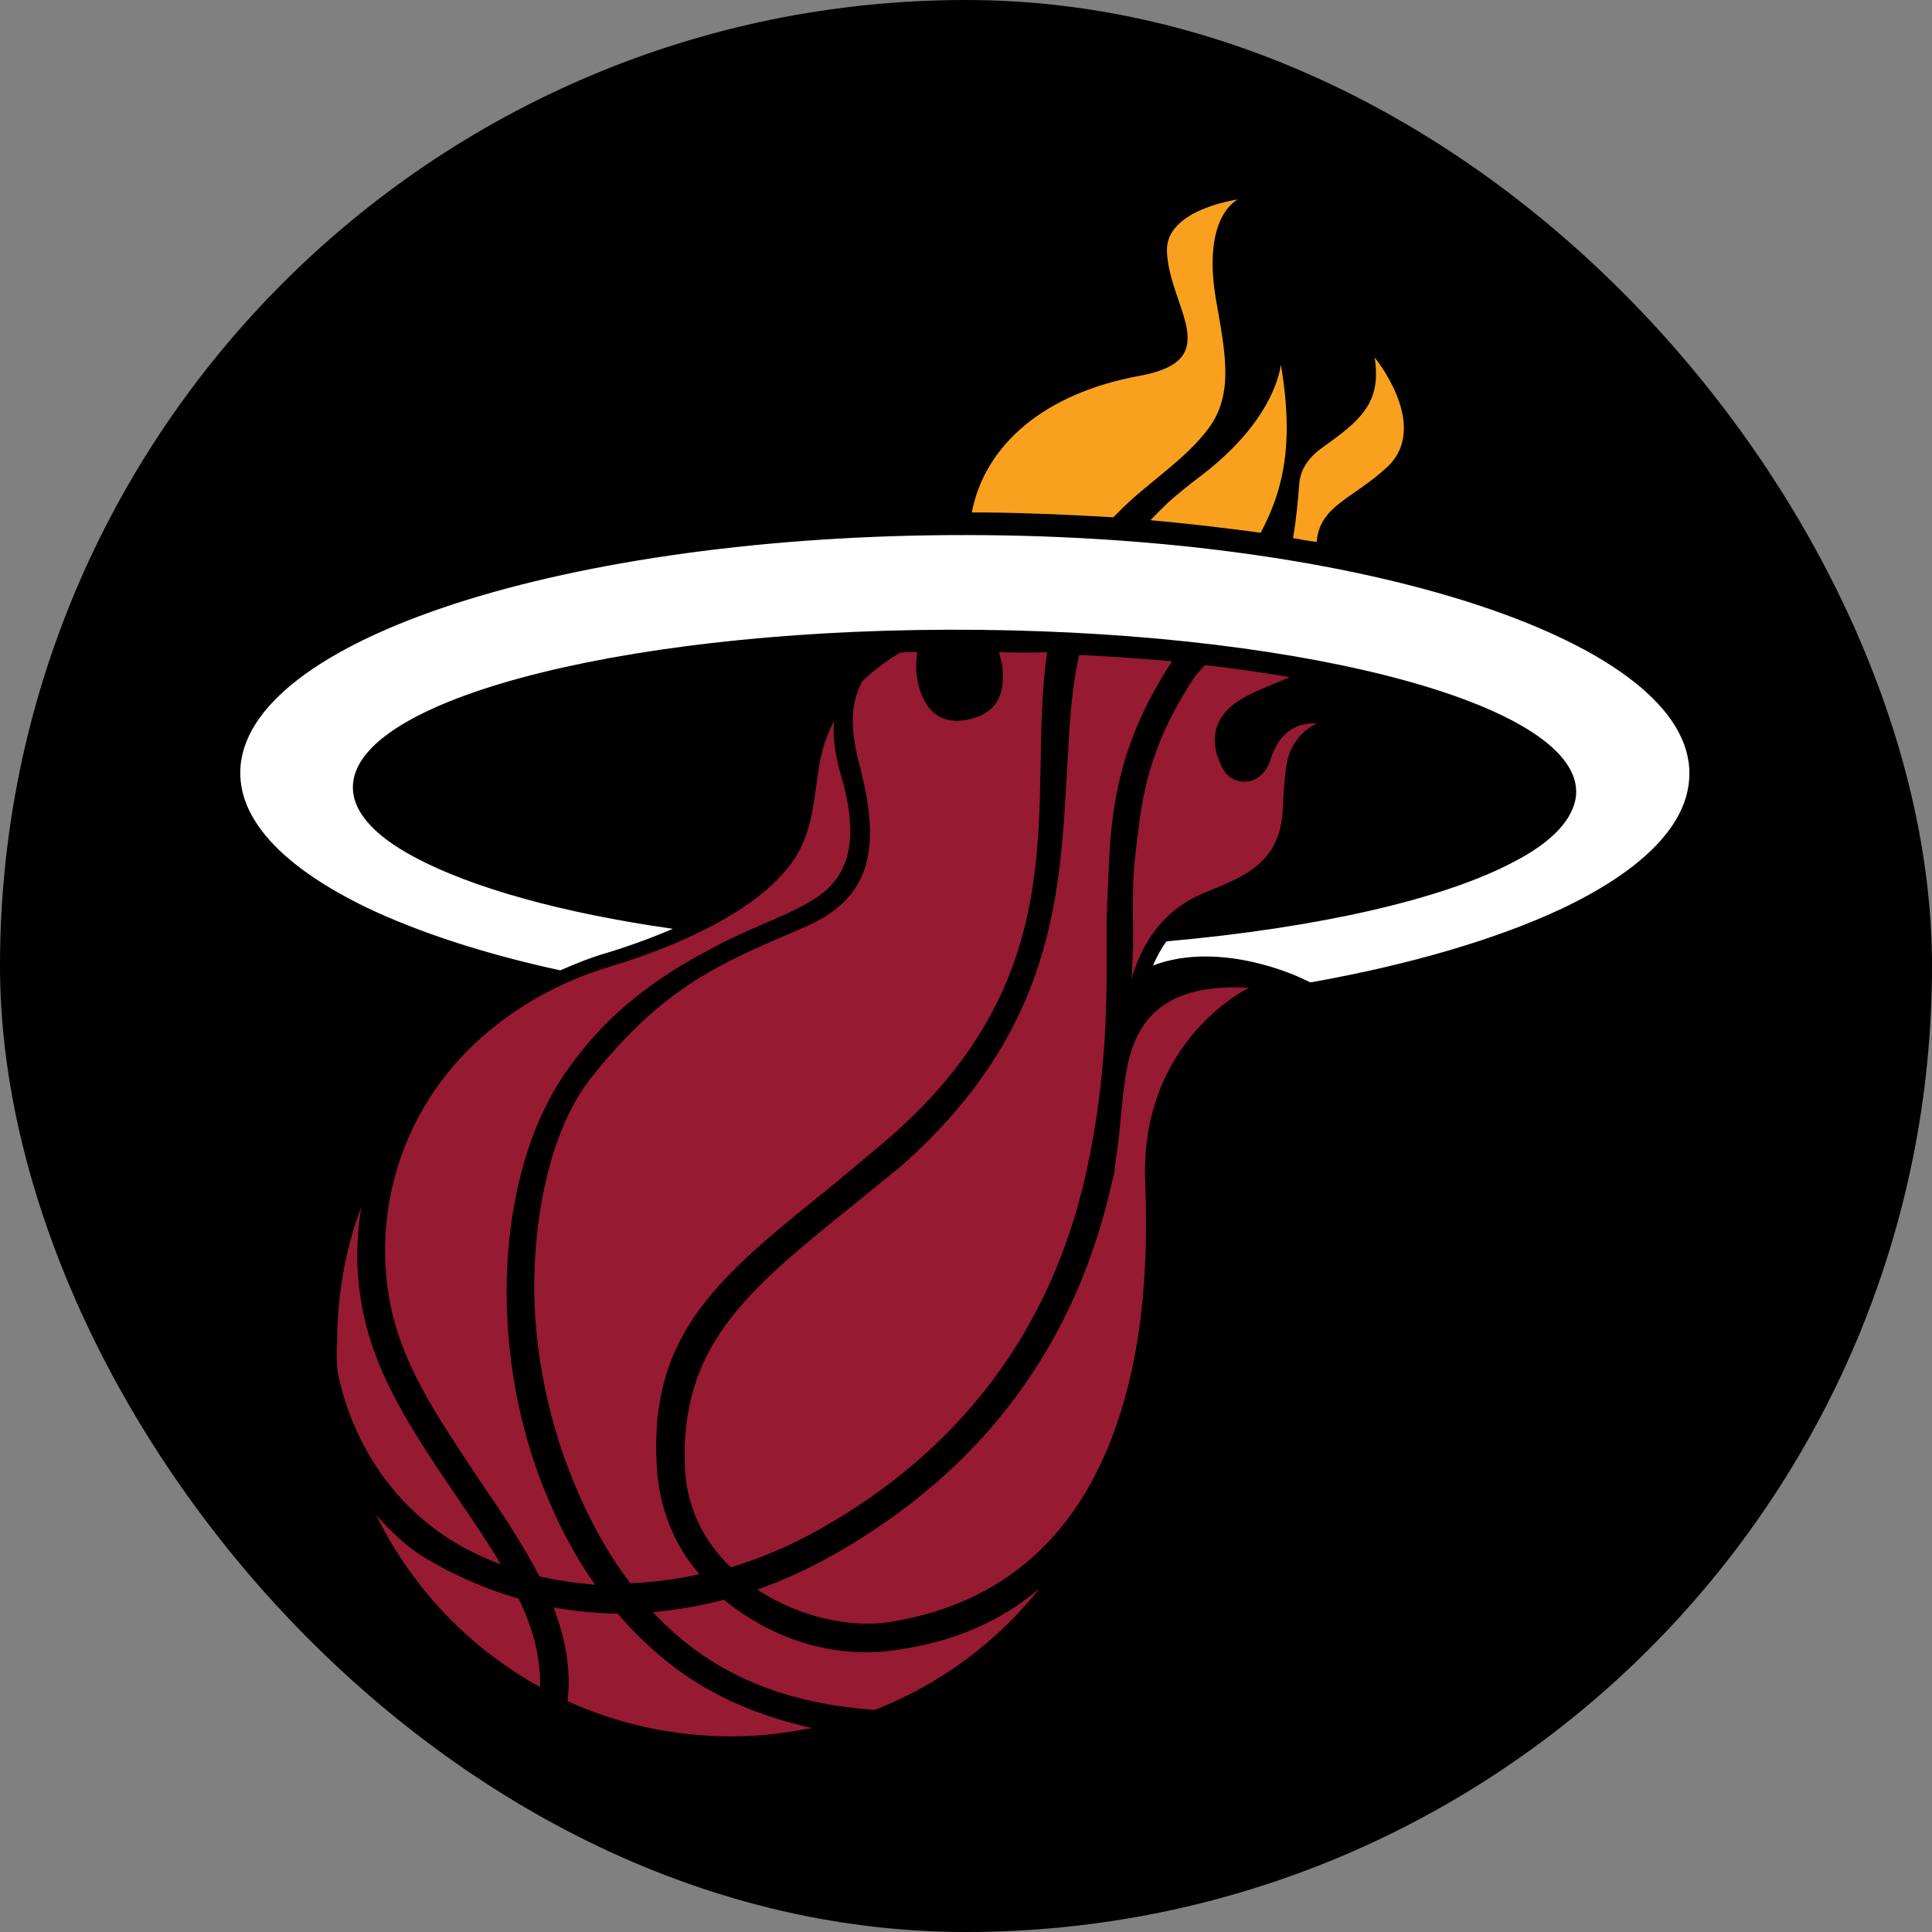 <svg width="32" height="32" viewBox="0 0 32 32" fill="none" xmlns="http://www.w3.org/2000/svg">
<rect x="0" y="0" width="32" height="32" fill="#808080" stroke="none"/>
<rect x="0.5" y="0.5" width="31" height="31" rx="15.5" fill="black"/>
<rect x="0.5" y="0.5" width="31" height="31" rx="15.5" stroke="black"/>
<path d="M27.768 11.424C26.824 10.384 24.736 9.536 22.048 9.024C22.064 8.712 22.248 8.584 22.584 8.352C22.752 8.232 22.952 8.088 23.16 7.904C24.032 7.08 23.008 5.824 22.968 5.76L22.408 5.072L22.544 5.944C22.632 6.536 22.416 6.752 21.76 7.208C21.68 7.264 21.6 7.328 21.544 7.392C21.576 6.992 21.592 6.544 21.456 5.984C21.32 5.424 21.048 5.192 21.048 5.192L20.976 6C20.976 6.008 20.92 6.632 20.08 7.392C20.152 7.312 20.224 7.232 20.28 7.136C20.688 6.544 20.568 5.856 20.44 5.072L20.408 4.912C20.264 4.096 20.488 3.584 20.632 3.488C20.776 3.32 21.04 3.04 21.04 3.04C21.04 3.04 20.896 2.976 20.488 3.024C19.968 3.096 19.08 3.408 19.104 4.128C19.112 4.44 19.216 4.744 19.304 5.008C19.4 5.288 19.488 5.56 19.408 5.696C19.344 5.808 19.144 5.888 18.84 5.952C17.608 6.176 16.664 6.752 16.176 7.584C16.016 7.856 15.912 8.152 15.856 8.456C12.792 8.464 9.888 8.848 7.64 9.544C5.12 10.328 3.728 11.392 3.624 12.616C3.568 13.264 3.856 14.192 5.48 15.096L5.472 15.112L5.936 15.336L6.184 15.456C6.928 15.792 7.808 16.08 8.776 16.312C8.424 16.504 8.104 16.736 7.824 16.992C6.256 18.28 5.352 20.192 5.352 22.224C5.352 24.032 6.056 25.736 7.336 27.016C8.616 28.296 10.32 29 12.128 29C15.336 29 18.12 26.728 18.76 23.6C19.312 21.96 19.24 20.208 19.224 19.544C19.168 18.04 19.912 17.208 20.376 16.832C22.52 16.568 24.408 16.096 25.824 15.464L26.056 15.352L26.544 15.12L26.528 15.104C27.664 14.472 28.296 13.728 28.368 12.936C28.4 12.424 28.2 11.912 27.768 11.424ZM25.56 12.744C25.752 12.96 25.736 13.096 25.736 13.136C25.712 13.384 25.408 13.672 24.896 13.944C23.816 14.512 21.968 14.944 19.76 15.16C19.856 15.104 19.96 15.04 20.08 15L20.12 14.984C20.752 14.72 21.472 14.432 21.504 13.384C21.512 13.224 21.52 12.704 21.608 12.52C21.728 12.28 22.032 11.928 22.296 11.832C22.304 11.832 21.848 11.744 21.848 11.744C21.824 11.744 21.8 11.744 21.784 11.736C21.936 11.624 22.048 11.496 22.12 11.36C23.912 11.736 25.12 12.248 25.56 12.744ZM6.216 13C6.288 12.136 9.408 10.992 14.44 10.816C13.968 11.168 13.424 11.776 13.28 12.768L13.224 13.136C13.192 13.368 13.152 13.6 13.064 13.832C12.872 14.336 12.32 14.76 11.744 15.08C9.712 14.824 8.024 14.392 7.032 13.864C6.496 13.568 6.192 13.256 6.216 13Z" fill="black"/>
<path d="M5.592 22.72C5.768 23.616 6.28 24.68 7.296 25.392C7.6 25.608 7.936 25.776 8.296 25.912C8.08 25.544 7.816 25.16 7.56 24.784C7.08 24.072 6.568 23.328 6.256 22.536C5.928 21.712 5.84 20.856 5.984 19.992C5.72 20.688 5.584 21.448 5.584 22.248C5.568 22.4 5.576 22.552 5.592 22.72Z" fill="#961A31"/>
<path d="M6.688 22.352C6.984 23.104 7.48 23.816 7.944 24.52C8.312 25.056 8.664 25.584 8.936 26.112C9.232 26.176 9.544 26.224 9.856 26.248C9.528 25.784 9.248 25.256 9.008 24.656C8.072 22.32 8.208 19.424 9.376 17.752C9.976 16.888 10.696 16.304 11.632 15.792C12.424 15.352 12.928 15.224 13.44 14.92C13.992 14.592 14.288 14.04 13.92 12.808C13.816 12.44 13.792 12.16 13.816 11.936C13.688 12.184 13.592 12.464 13.552 12.792C13.496 13.144 13.472 13.528 13.32 13.912C12.832 15.192 10.472 15.896 10.16 15.992C9.264 16.256 8.544 16.68 7.984 17.176C6.344 18.624 6.056 20.784 6.688 22.352Z" fill="#961A31"/>
<path d="M16.544 10.8C16.568 10.88 16.592 10.96 16.6 11.032C16.656 11.48 16.528 11.84 15.976 11.928C15.408 12.016 15.216 11.528 15.176 11.128C15.168 10.984 15.184 10.872 15.192 10.8C15.096 10.8 15.008 10.8 14.912 10.808C14.736 10.912 14.496 11.072 14.272 11.296C14.16 11.544 14.024 11.872 14.232 12.656C14.6 14.04 14.44 14.872 13.336 15.352C11.92 15.96 11.016 16.32 9.8 17.84C9.216 18.568 8.904 19.768 8.856 20.976C8.8 22.152 9.048 23.408 9.456 24.432C9.728 25.12 10.056 25.72 10.44 26.224C10.816 26.208 11.208 26.16 11.584 26.072C11.16 25.584 10.92 24.976 10.88 24.304C10.736 22.056 11.944 21.12 13.8 19.624L14.632 18.928C17.952 16.112 16.984 13.248 17.344 10.8C17.088 10.816 16.816 10.808 16.544 10.8Z" fill="#961A31"/>
<path d="M17.872 10.848C17.768 11.336 17.72 11.848 17.696 12.376C17.56 14.512 17.632 16.92 14.928 19.312L14.112 19.976C12.304 21.424 11.272 22.328 11.344 24.296C11.368 24.944 11.64 25.512 12.104 25.96C12.608 25.808 13.112 25.592 13.592 25.32C15.944 23.992 17.416 21.992 17.984 19.448C18.344 17.832 18.336 16.52 18.328 15.464C18.328 14.928 18.392 13.88 18.392 13.88C18.464 13.216 18.568 12.296 19.336 11.072C19.36 11.032 19.392 10.992 19.408 10.952C18.92 10.912 18.408 10.872 17.872 10.848Z" fill="#961A31"/>
<path d="M18.664 17.704C18.592 18.088 18.568 18.52 18.52 18.944C18.496 19.104 18.472 19.264 18.456 19.424C18.448 19.472 18.44 19.512 18.424 19.552C17.832 22.248 16.296 24.336 13.832 25.736C13.408 25.976 12.976 26.176 12.544 26.328C13.264 26.808 14.112 26.952 14.696 26.872C16.912 26.536 17.992 25.096 18.512 23.544C19.048 21.96 18.992 20.264 18.968 19.568C18.88 17.224 20.688 16.36 20.688 16.36C19.28 16.28 18.816 16.896 18.664 17.704Z" fill="#961A31"/>
<path d="M17.184 26.336C16.28 27.096 15.304 27.256 14.856 27.328C13.984 27.464 12.952 27.256 12.04 26.536C12.024 26.52 12.008 26.512 11.992 26.496C11.6 26.6 11.208 26.664 10.816 26.704C11.712 27.664 12.88 28.208 14.472 28.32H14.496C15.568 27.896 16.504 27.208 17.216 26.312C17.205 26.323 17.195 26.331 17.184 26.336Z" fill="#961A31"/>
<path d="M8.944 27.944C8.96 27.456 8.824 26.96 8.592 26.48C8.048 26.32 7.52 26.096 7.008 25.784C6.72 25.608 6.456 25.344 6.232 25.096C6.824 26.304 7.776 27.296 8.944 27.944Z" fill="#961A31"/>
<path d="M13.456 28.624C12.568 28.424 11.816 28.104 11.16 27.608C10.816 27.344 10.512 27.056 10.232 26.728C9.872 26.72 9.52 26.688 9.168 26.624C9.36 27.128 9.464 27.64 9.4 28.176C10.224 28.552 11.144 28.76 12.112 28.76C12.584 28.76 13.032 28.704 13.472 28.616C13.467 28.621 13.461 28.624 13.456 28.624Z" fill="#961A31"/>
<path d="M21.048 12.568C20.896 13.072 20.392 13.016 20.256 12.736C20.024 12.304 20.112 11.968 20.352 11.736C20.592 11.504 20.984 11.384 21.36 11.216H21.368C20.928 11.144 20.464 11.072 19.96 11.016L19.936 11.04C19.888 11.096 19.848 11.136 19.8 11.192C19.008 12.376 18.912 13.256 18.832 13.928L18.808 14.136C18.76 14.496 18.76 14.936 18.768 15.456V15.672C18.76 15.848 18.752 16.032 18.744 16.208H18.752C18.76 16.136 18.76 16.112 18.76 16.152C18.984 15.448 19.392 15.008 19.976 14.776C20.6 14.52 21.216 14.296 21.248 13.384C21.264 13.008 21.288 12.624 21.376 12.432C21.536 12.08 21.816 11.984 21.816 11.984C21.528 11.96 21.2 12.088 21.048 12.568Z" fill="#961A31"/>
<path d="M21.808 8.976C21.856 8.368 22.424 8.256 22.984 7.728C23.696 7.048 22.768 5.92 22.768 5.92C22.888 6.68 22.528 6.968 21.888 7.424C21.688 7.568 21.536 7.768 21.52 8.016C21.496 8.296 21.472 8.6 21.416 8.912C21.544 8.936 21.672 8.96 21.808 8.976Z" fill="#F9A11E"/>
<path d="M19.84 7.92C19.672 8.048 19.504 8.184 19.36 8.312C19.256 8.416 19.152 8.512 19.056 8.616C19.68 8.672 20.288 8.744 20.88 8.824C21.248 8.136 21.44 7.368 21.216 6.04C21.208 6.048 21.152 6.944 19.84 7.92Z" fill="#F9A11E"/>
<path d="M16.336 8.488C17.048 8.496 17.76 8.528 18.44 8.568C18.464 8.544 18.488 8.52 18.504 8.504C18.968 8.016 19.68 7.592 20.056 7.04C20.432 6.48 20.288 5.808 20.144 4.984C19.896 3.568 20.504 3.304 20.504 3.304C20.504 3.304 19.304 3.464 19.328 4.16C19.36 5.088 20.32 5.96 18.88 6.224C17.296 6.512 16.312 7.368 16.096 8.488C16.176 8.488 16.248 8.488 16.336 8.488Z" fill="#F9A11E"/>
<path d="M16.328 8.864C9.704 8.8 4.176 10.504 3.984 12.688C3.912 13.56 4.688 14.36 6.072 15.032C6.928 15.44 8.024 15.8 9.28 16.072C9.536 15.96 9.792 15.856 10.072 15.776C10.288 15.712 10.696 15.576 11.144 15.384C9.288 15.12 7.792 14.696 6.856 14.192C6.168 13.824 5.808 13.408 5.848 12.976C5.976 11.52 10.616 10.376 16.208 10.432C21.8 10.488 26.232 11.72 26.104 13.176C26.064 13.568 25.704 13.952 25.064 14.28C23.896 14.896 21.832 15.368 19.32 15.592C19.232 15.712 19.16 15.848 19.096 15.992C20.232 15.56 21.552 16.2 21.552 16.2C21.552 16.2 21.64 16.24 21.704 16.272C23.368 15.976 24.8 15.552 25.872 15.048C27.136 14.448 27.912 13.72 27.976 12.928C28.176 10.744 22.952 8.928 16.328 8.864Z" fill="white"/>
</svg>
